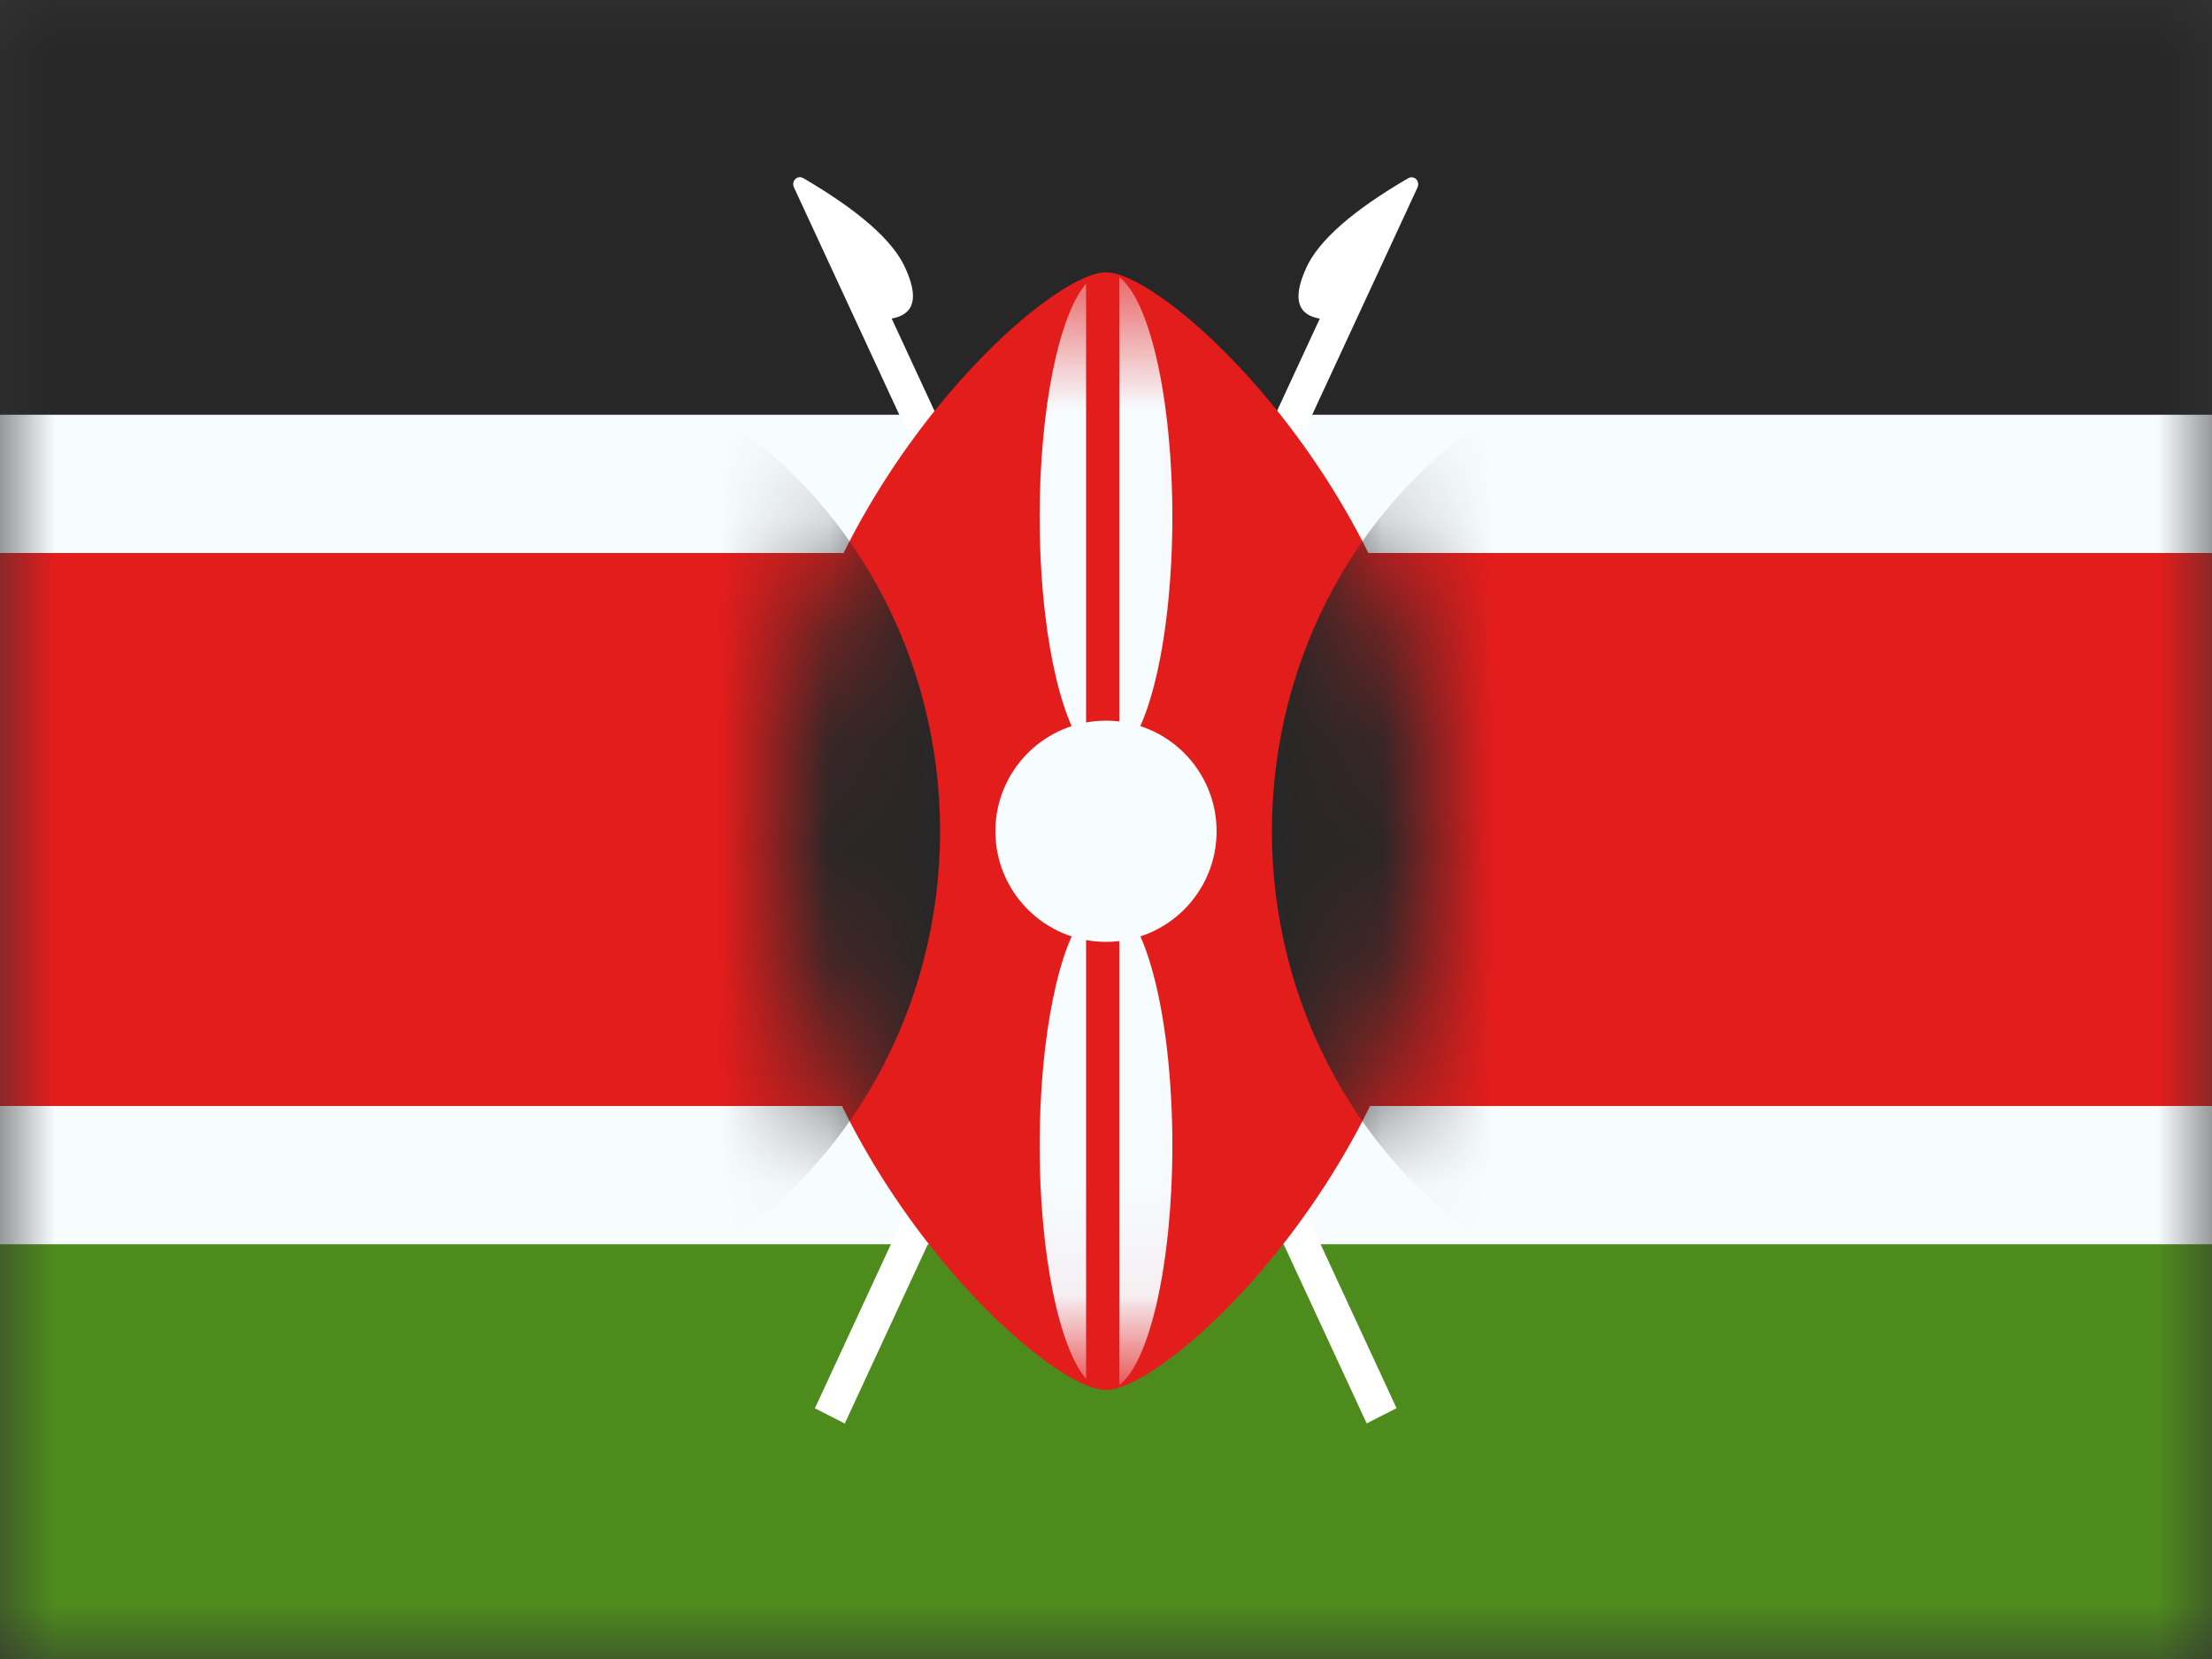 <svg height="15" viewBox="0 0 20 15" width="20" xmlns="http://www.w3.org/2000/svg" xmlns:xlink="http://www.w3.org/1999/xlink"><rect x="0" y="0" width="20" height="15" fill="#333333" stroke="none"/><defs><path id="a" d="m3 11.368c.598 0 3-2.262 3-5.053 0-2.79-2.402-5.053-3-5.053s-3 2.262-3 5.053c0 2.79 2.402 5.053 3 5.053z"/><mask id="b" fill="#fff"><path d="m0 0h20v15h-20z" fill="#fff" fill-rule="evenodd"/></mask><mask id="c" fill="#fff"><use fill="#fff" fill-rule="evenodd" xlink:href="#a"/></mask></defs><g fill="none" fill-rule="evenodd"><g mask="url(#b)"><g transform="translate(0 -.1)"><path d="m0 .1h20v5h-20z" fill="#272727"/><path d="m0 10.1h20v5h-20z" fill="#4e8b1d"/><path d="m-.625 4.475h21.25v6.25h-21.25z" fill="#e31d1c" fill-rule="nonzero" stroke="#f7fcff" stroke-width="1.25"/></g></g><g transform="translate(7 1.2)"><path d="m4.812 1.218c.114-.246.421-.516.921-.807.017-.01.038-.011.056-.002.03.015.042.053.028.085l-5.179 11.177-.27-.138 4.565-9.852c-.207-.035-.247-.189-.121-.462z" fill="#fff" fill-rule="nonzero"/><path d="m1.183 1.218c.126.272.086.426-.121.462l4.565 9.852-.27.138-5.179-11.177c-.015-.031-.002-.069.028-.085.018-.009.038-.008.056.002.5.292.807.561.921.807z" fill="#fff" fill-rule="nonzero"/><use fill="#e31d1c" xlink:href="#a"/><g fill-rule="nonzero"><ellipse cx="-2.7" cy="6.316" fill="#272727" mask="url(#c)" rx="4.2" ry="4.421"/><ellipse cx="8.7" cy="6.316" fill="#272727" mask="url(#c)" rx="4.2" ry="4.421"/><path d="m2.82 5.583c-.243-.282-.42-1.12-.42-2.109s.177-1.828.42-2.109zm.3-4.276c.274.205.48 1.097.48 2.166s-.206 1.961-.48 2.166zm-.3 9.96c-.243-.282-.42-1.12-.42-2.109 0-.99.177-1.828.42-2.109zm.3-4.276c.274.205.48 1.097.48 2.166 0 1.069-.206 1.961-.48 2.166z" fill="#f7fcff" mask="url(#c)"/><ellipse cx="3" cy="6.316" fill="#f7fcff" mask="url(#c)" rx="1" ry="1" transform="matrix(1 0 0 -1 0 12.632)"/></g></g></g></svg>